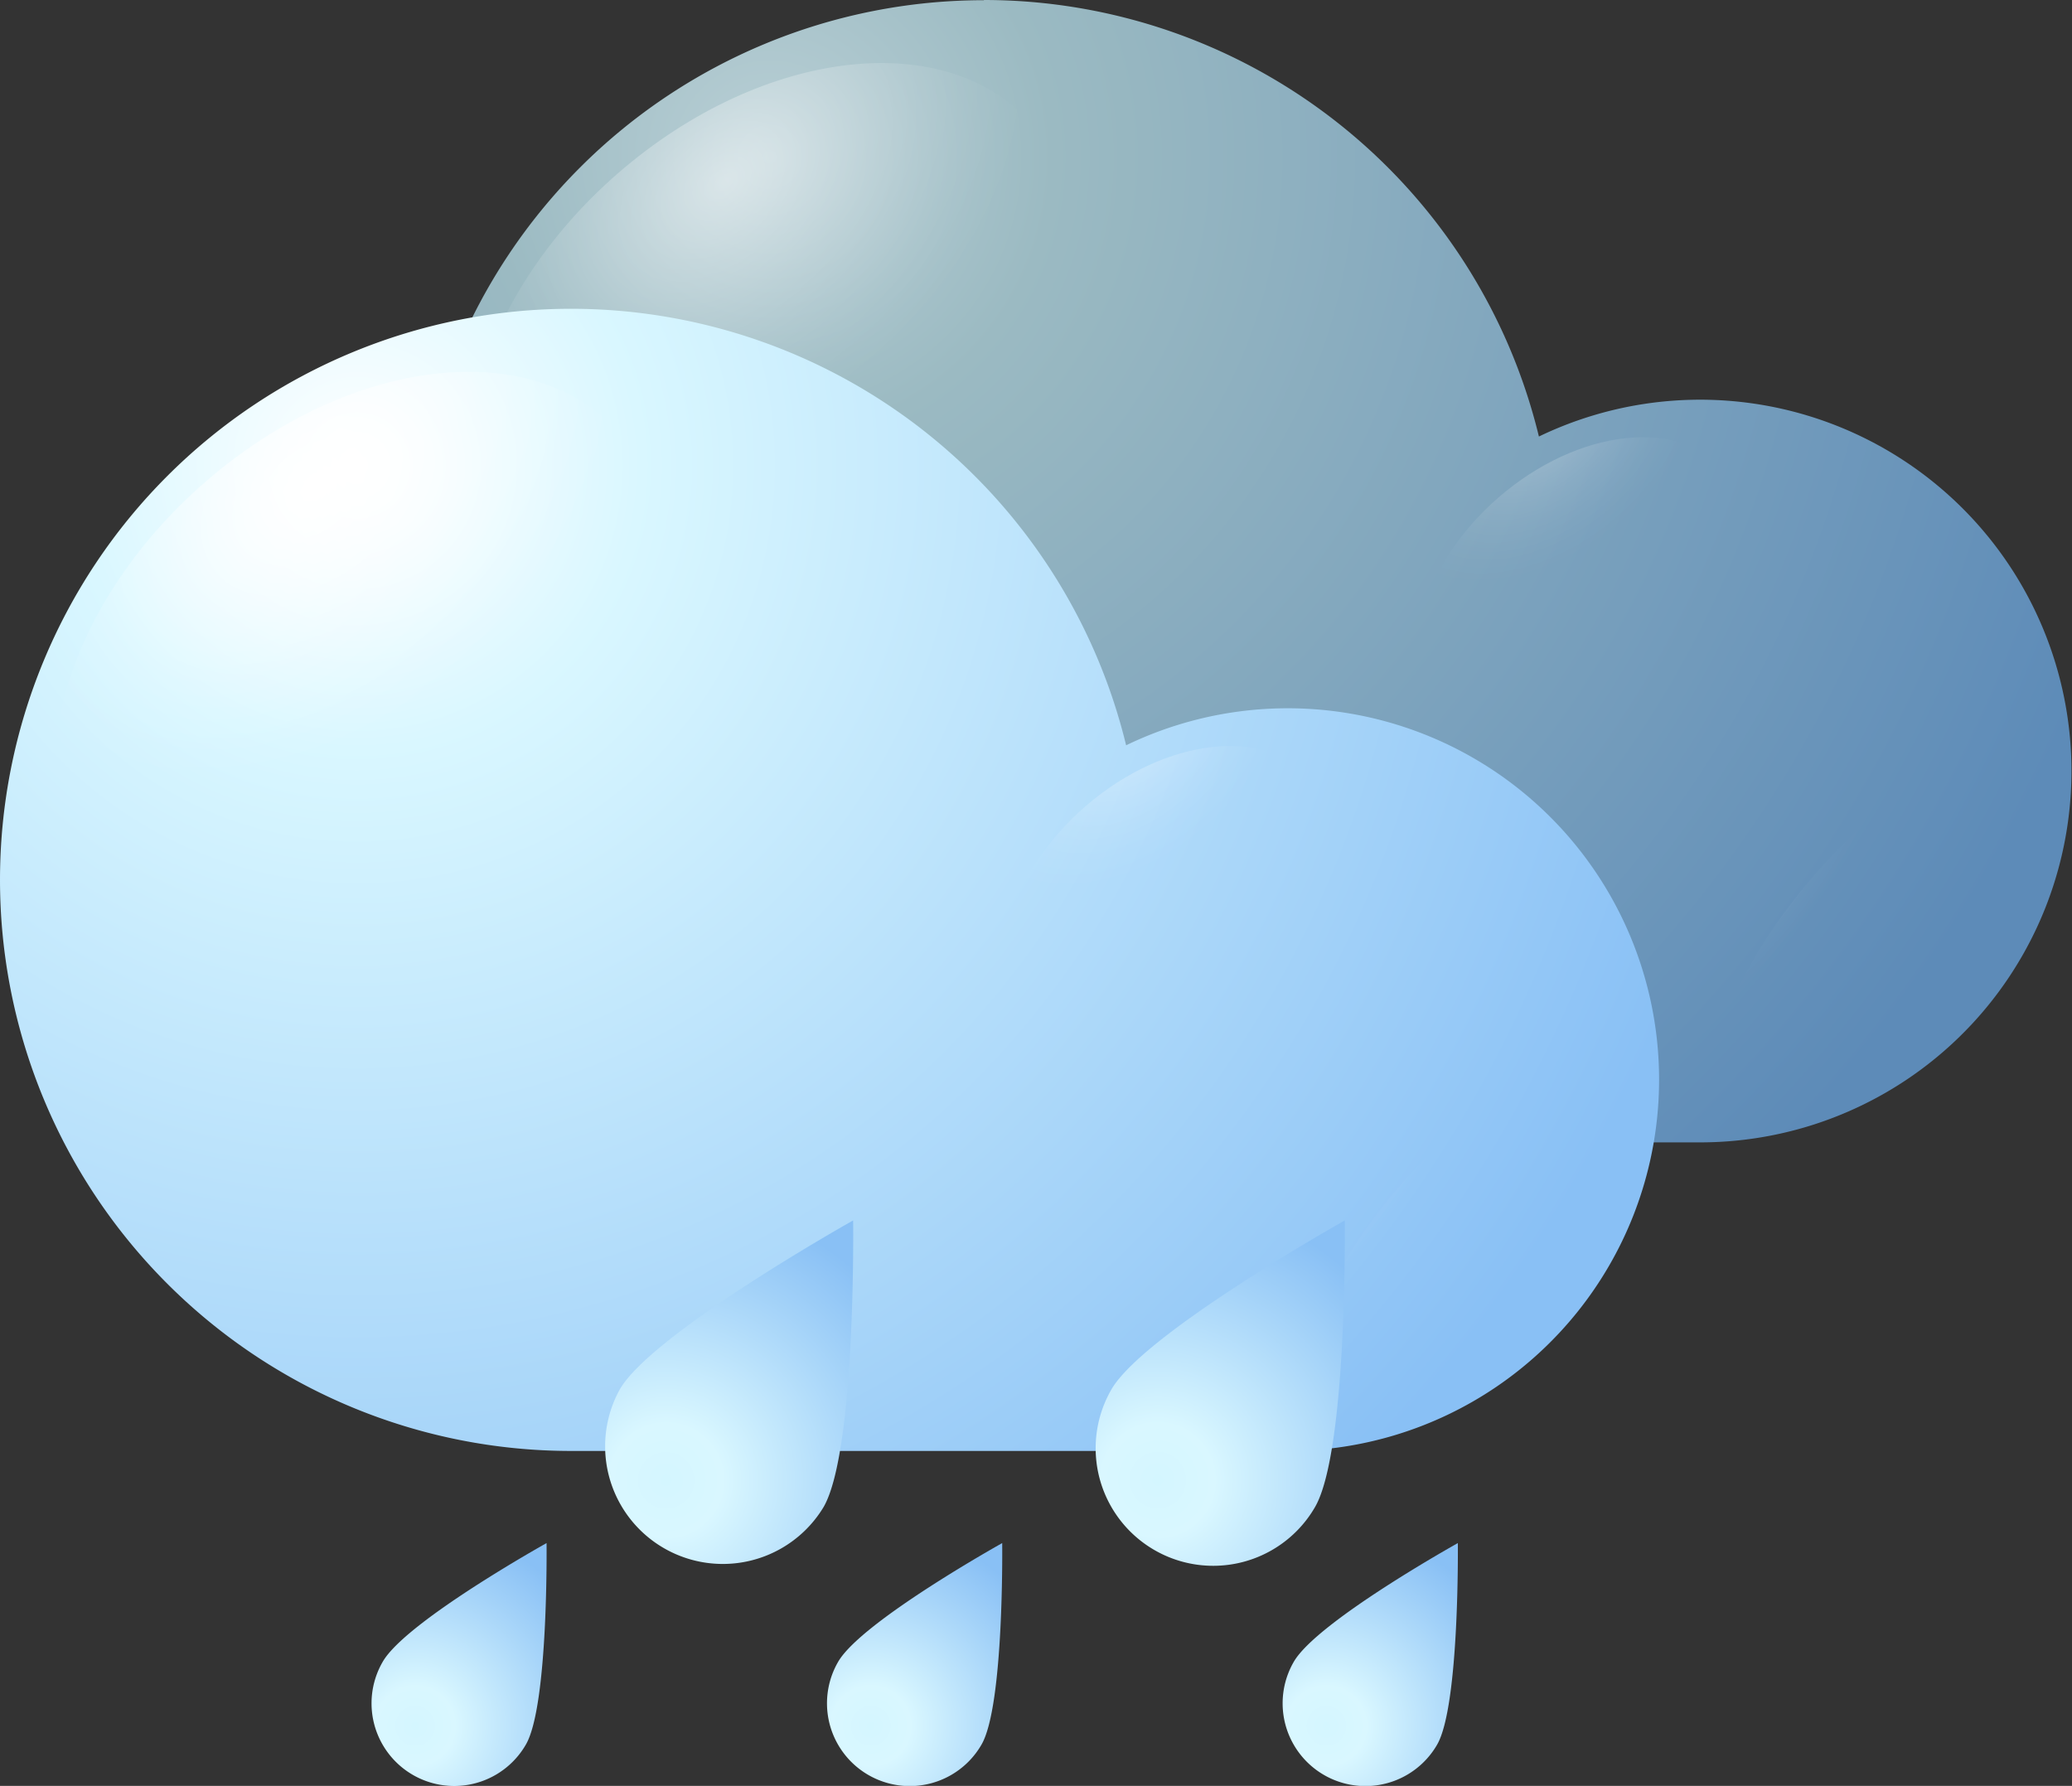 <svg xmlns="http://www.w3.org/2000/svg" xmlns:xlink="http://www.w3.org/1999/xlink" viewBox="0 0 103 88.78"><rect x="0" y="0" width="103" height="88.78" fill="#333333" stroke="none"/><defs><style>.cls-1{isolation:isolate;}.cls-2{fill:url(#radial-gradient);}.cls-3{opacity:0.5;fill:url(#radial-gradient-2);}.cls-11,.cls-13,.cls-15,.cls-17,.cls-19,.cls-3,.cls-4,.cls-5,.cls-7,.cls-8,.cls-9{mix-blend-mode:overlay;}.cls-4{opacity:0.3;fill:url(#radial-gradient-3);}.cls-5,.cls-9{opacity:0.2;}.cls-5{fill:url(#Degradado_sin_nombre_34);}.cls-6{fill:url(#radial-gradient-4);}.cls-7{fill:url(#radial-gradient-5);}.cls-8{opacity:0.4;fill:url(#radial-gradient-6);}.cls-9{fill:url(#Degradado_sin_nombre_34-2);}.cls-10{fill:url(#radial-gradient-7);}.cls-11{fill:url(#radial-gradient-8);}.cls-12{fill:url(#radial-gradient-9);}.cls-13{fill:url(#radial-gradient-10);}.cls-14{fill:url(#radial-gradient-11);}.cls-15{fill:url(#radial-gradient-12);}.cls-16{fill:url(#radial-gradient-13);}.cls-17{fill:url(#radial-gradient-14);}.cls-18{fill:url(#radial-gradient-15);}.cls-19{fill:url(#radial-gradient-16);}</style><radialGradient id="radial-gradient" cx="1538.48" cy="155.01" r="70.49" gradientTransform="matrix(-1, 0, 0, 1, 2035.19, 0)" gradientUnits="userSpaceOnUse"><stop offset="0" stop-color="#bad0d6"/><stop offset="0.2" stop-color="#9bbac2"/><stop offset="1" stop-color="#5d8bb8"/></radialGradient><radialGradient id="radial-gradient-2" cx="872.53" cy="-2103.19" r="8.27" gradientTransform="matrix(0.84, 1.15, 1.62, -1.31, 3168.78, -3602.4)" gradientUnits="userSpaceOnUse"><stop offset="0" stop-color="#fff"/><stop offset="0.1" stop-color="#fff" stop-opacity="0.85"/><stop offset="0.29" stop-color="#fff" stop-opacity="0.59"/><stop offset="0.47" stop-color="#fff" stop-opacity="0.38"/><stop offset="0.63" stop-color="#fff" stop-opacity="0.22"/><stop offset="0.78" stop-color="#fff" stop-opacity="0.1"/><stop offset="0.91" stop-color="#fff" stop-opacity="0.03"/><stop offset="1" stop-color="#fff" stop-opacity="0"/></radialGradient><radialGradient id="radial-gradient-3" cx="896.95" cy="-2090.94" r="4.55" xlink:href="#radial-gradient-2"/><radialGradient id="Degradado_sin_nombre_34" cx="1644.94" cy="176.97" r="4.75" gradientTransform="matrix(-0.71, -0.46, -1.4, 1.83, 1960.51, 623.41)" xlink:href="#radial-gradient-2"/><radialGradient id="radial-gradient-4" cx="1559" cy="170.35" r="70.49" gradientTransform="matrix(-1, 0, 0, 1, 2035.19, 0)" gradientUnits="userSpaceOnUse"><stop offset="0" stop-color="#fff"/><stop offset="0.2" stop-color="#d9f7ff"/><stop offset="1" stop-color="#89c0f5"/></radialGradient><radialGradient id="radial-gradient-5" cx="871.82" cy="-2115.51" r="8.27" xlink:href="#radial-gradient-2"/><radialGradient id="radial-gradient-6" cx="896.24" cy="-2103.25" r="4.55" xlink:href="#radial-gradient-2"/><radialGradient id="Degradado_sin_nombre_34-2" cx="1665.66" cy="200.81" r="4.75" gradientTransform="matrix(-0.71, -0.46, -1.4, 1.83, 1987.97, 604.6)" xlink:href="#radial-gradient-2"/><radialGradient id="radial-gradient-7" cx="162.46" cy="92.35" r="9.89" gradientTransform="translate(384.56 71.8) rotate(30)" gradientUnits="userSpaceOnUse"><stop offset="0" stop-color="#d4f6ff"/><stop offset="0.2" stop-color="#d9f7ff"/><stop offset="1" stop-color="#89c0f5"/></radialGradient><radialGradient id="radial-gradient-8" cx="1441.02" cy="-1547.79" r="1.55" gradientTransform="matrix(-1.3, 0.58, -0.75, -1.95, 1204.38, -3614.57)" xlink:href="#radial-gradient-2"/><radialGradient id="radial-gradient-9" cx="182.07" cy="81.02" r="9.89" xlink:href="#radial-gradient-7"/><radialGradient id="radial-gradient-10" cx="1426.17" cy="-1552.21" r="1.55" gradientTransform="matrix(-1.3, 0.58, -0.75, -1.95, 1204.38, -3614.57)" xlink:href="#radial-gradient-2"/><radialGradient id="radial-gradient-11" cx="201.69" cy="69.7" r="9.89" xlink:href="#radial-gradient-7"/><radialGradient id="radial-gradient-12" cx="1411.32" cy="-1556.63" r="1.55" gradientTransform="matrix(-1.3, 0.58, -0.75, -1.95, 1204.38, -3614.57)" xlink:href="#radial-gradient-2"/><radialGradient id="radial-gradient-13" cx="167.16" cy="75.54" r="14.06" xlink:href="#radial-gradient-7"/><radialGradient id="radial-gradient-14" cx="1429.56" cy="-1544.79" r="2.2" gradientTransform="matrix(-1.3, 0.58, -0.75, -1.95, 1204.38, -3614.57)" xlink:href="#radial-gradient-2"/><radialGradient id="radial-gradient-15" cx="188.32" cy="63.31" r="14.06" xlink:href="#radial-gradient-7"/><radialGradient id="radial-gradient-16" cx="1413.54" cy="-1549.56" r="2.2" gradientTransform="matrix(-1.3, 0.58, -0.75, -1.95, 1204.38, -3614.57)" xlink:href="#radial-gradient-2"/></defs><title>rain</title><g class="cls-1"><g id="OBJECTS"><path class="cls-2" d="M507.35,147.21a28.39,28.39,0,0,1,27.59,21.7A18.46,18.46,0,1,1,543,204H507.35a28.39,28.39,0,0,1,0-56.78Z" transform="translate(-458.44 -147.21)"/><path class="cls-3" d="M503.72,174.34c7.39-6,10.28-15.13,6.45-20.4s-12.94-4.68-20.34,1.32-10.27,15.13-6.44,20.4S496.33,180.33,503.72,174.34Z" transform="translate(-458.44 -147.21)"/><path class="cls-4" d="M540.92,182.13c4.06-3.3,5.65-8.32,3.54-11.21s-7.11-2.57-11.17.72-5.65,8.32-3.55,11.21S536.85,185.42,540.92,182.13Z" transform="translate(-458.44 -147.21)"/><path class="cls-5" d="M549.93,189.31c4.47-4.52,9.08-6.29,10.31-3.95s-1.4,7.9-5.87,12.42-9.08,6.28-10.31,3.95S545.46,193.83,549.93,189.31Z" transform="translate(-458.44 -147.21)"/><path class="cls-6" d="M486.83,162.56a28.4,28.4,0,0,1,27.59,21.7,18.46,18.46,0,1,1,8,35.08H486.83a28.39,28.39,0,1,1,0-56.78Z" transform="translate(-458.44 -147.21)"/><path class="cls-7" d="M483.19,189.69c7.39-6,10.28-15.13,6.45-20.4s-12.93-4.68-20.33,1.32S459,185.74,462.86,191,475.8,195.68,483.19,189.69Z" transform="translate(-458.44 -147.21)"/><path class="cls-8" d="M520.39,197.48c4.06-3.3,5.65-8.32,3.55-11.21s-7.11-2.57-11.18.72-5.64,8.32-3.54,11.21S516.33,200.77,520.39,197.48Z" transform="translate(-458.44 -147.21)"/><path class="cls-9" d="M529.41,204.66c4.47-4.52,9.08-6.29,10.31-3.95s-1.4,7.89-5.87,12.42-9.09,6.28-10.32,3.94S524.94,209.18,529.41,204.66Z" transform="translate(-458.44 -147.21)"/><path class="cls-10" d="M484.58,233.94a4.11,4.11,0,0,1-7.12-4.11c1.13-2,8.15-5.91,8.15-5.91S485.71,232,484.58,233.94Z" transform="translate(-458.44 -147.21)"/><path class="cls-11" d="M477.58,233.26c-.64-1.67-.25-3.42.86-3.92s2.54.45,3.18,2.12.24,3.42-.87,3.91S478.21,234.92,477.58,233.26Z" transform="translate(-458.44 -147.21)"/><path class="cls-12" d="M507.23,233.94a4.11,4.11,0,0,1-7.13-4.11c1.14-2,8.16-5.91,8.16-5.91S508.36,232,507.23,233.94Z" transform="translate(-458.44 -147.21)"/><path class="cls-13" d="M500.23,233.26c-.64-1.67-.25-3.42.86-3.92s2.54.45,3.17,2.12.25,3.42-.86,3.91S500.86,234.92,500.23,233.26Z" transform="translate(-458.44 -147.21)"/><path class="cls-14" d="M529.88,233.94a4.11,4.11,0,0,1-7.13-4.11c1.14-2,8.16-5.91,8.16-5.91S531,232,529.88,233.94Z" transform="translate(-458.44 -147.21)"/><path class="cls-15" d="M522.88,233.26c-.64-1.67-.26-3.42.86-3.92s2.54.45,3.18,2.12.25,3.42-.87,3.91S523.51,234.92,522.88,233.26Z" transform="translate(-458.44 -147.21)"/><path class="cls-16" d="M499.38,222.13a5.85,5.85,0,0,1-10.13-5.85c1.61-2.8,11.6-8.4,11.6-8.4S501,219.33,499.38,222.13Z" transform="translate(-458.44 -147.21)"/><path class="cls-17" d="M489.42,221.15c-.9-2.36-.35-4.85,1.23-5.56s3.61.64,4.52,3,.35,4.86-1.23,5.56S490.33,223.52,489.42,221.15Z" transform="translate(-458.44 -147.21)"/><path class="cls-18" d="M523.81,222.13a5.84,5.84,0,0,1-10.12-5.85c1.62-2.8,11.6-8.4,11.6-8.4S525.43,219.33,523.81,222.13Z" transform="translate(-458.44 -147.21)"/><path class="cls-19" d="M513.86,221.15c-.9-2.36-.35-4.85,1.23-5.56s3.61.64,4.51,3,.36,4.86-1.22,5.56S514.77,223.52,513.86,221.15Z" transform="translate(-458.44 -147.21)"/></g></g></svg>